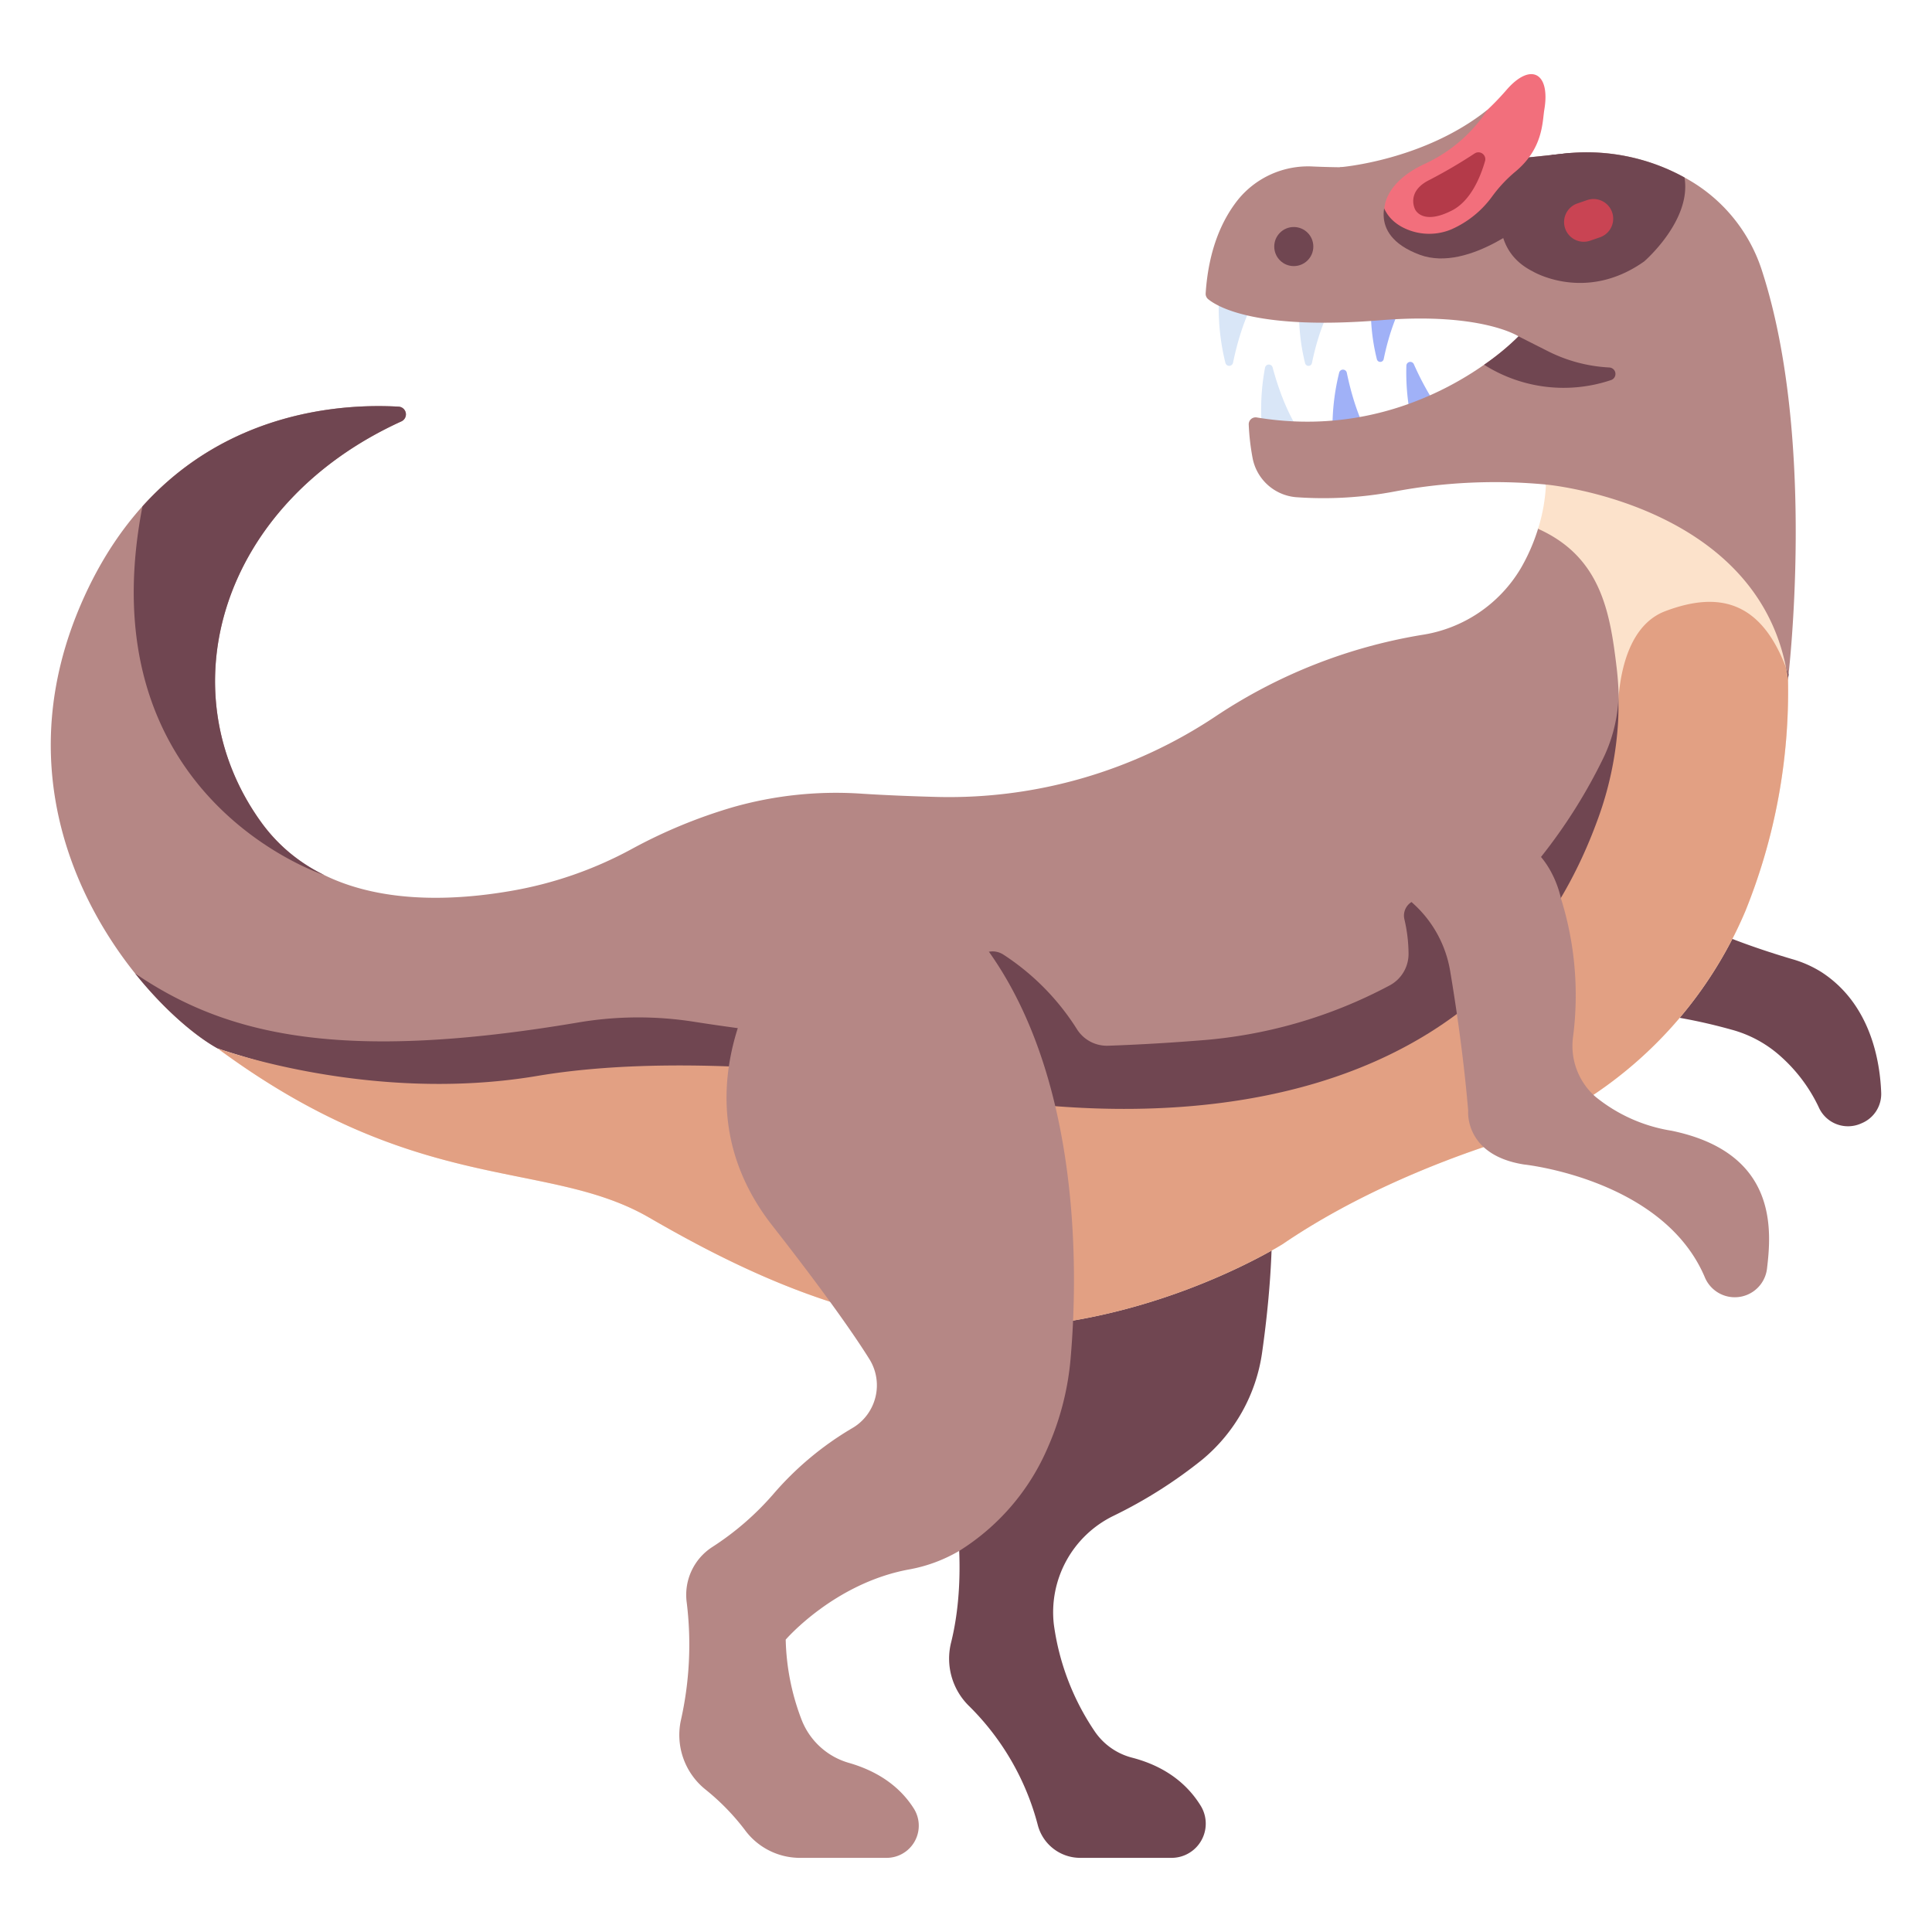 <svg id="flat" height="512" viewBox="0 0 340 340" width="512" xmlns="http://www.w3.org/2000/svg"><path d="m222.219 76.772a39.893 39.893 0 0 1 .405-12.069.688.688 0 0 1 1.336-.046c.876 3.279 2.692 8.826 5.7 12.6z" fill="#d9e6f7"/><path d="m234.567 77.583a39.9 39.9 0 0 1 1.111-12.024.688.688 0 0 1 1.337.032c.683 3.325 2.17 8.969 4.948 12.912z" fill="#a0b1f7"/><path d="m214.544 51.849a39.867 39.867 0 0 0 1.111 12.024.688.688 0 0 0 1.337-.033c.682-3.324 2.169-8.968 4.948-12.911z" fill="#d9e6f7"/><path d="m228.678 53.15a35.753 35.753 0 0 0 1 10.776.616.616 0 0 0 1.2-.029c.612-2.98 1.944-8.038 4.434-11.571z" fill="#d9e6f7"/><path d="m241.308 52.452a35.727 35.727 0 0 0 1 10.775.616.616 0 0 0 1.2-.029c.612-2.979 1.945-8.037 4.435-11.57z" fill="#a0b1f7"/><path d="m248.958 76.328a39.9 39.9 0 0 1 -1.458-11.987.687.687 0 0 1 1.313-.251c1.372 3.1 4.022 8.3 7.573 11.568z" fill="#a0b1f7"/><path d="m282.607 177.73a95.391 95.391 0 0 1 22.042 3.454 21.123 21.123 0 0 1 8.809 4.8 27.976 27.976 0 0 1 6.583 8.811 5.637 5.637 0 0 0 7.375 2.965l.274-.119a5.575 5.575 0 0 0 3.371-5.294c-.2-5.519-1.816-15.607-10.48-21.249a19.813 19.813 0 0 0 -5.22-2.317c-4.27-1.262-14.529-4.512-19.328-7.9z" fill="#704651"/><path d="m168.091 265.536s2.138 11.971-.7 23.465a11.664 11.664 0 0 0 3.106 11.193 45.64 45.64 0 0 1 12.147 21.025 7.716 7.716 0 0 0 7.439 5.733h16.094a6.02 6.02 0 0 0 5.1-9.212c-2.1-3.386-5.744-6.791-12.08-8.428a11.368 11.368 0 0 1 -6.6-4.7 44.1 44.1 0 0 1 -7.144-18.784 18.872 18.872 0 0 1 10.513-19.072 82.261 82.261 0 0 0 15.641-9.91 29.9 29.9 0 0 0 10.508-18.858c1.049-7.384 2.163-18.184 1.579-28.048l-54 11.738z" fill="#704651"/><path d="m267.237 59.191s-17.932 18.953-46.053 14.277a1.213 1.213 0 0 0 -1.428 1.232 41.089 41.089 0 0 0 .66 5.806 8.517 8.517 0 0 0 7.627 6.988 67.36 67.36 0 0 0 17.486-1.017 95.243 95.243 0 0 1 26.532-1.206 9.176 9.176 0 0 1 -1.391 7.793 33.477 33.477 0 0 1 -3.043 6.957 24.516 24.516 0 0 1 -17.449 11.721 92.521 92.521 0 0 0 -36.249 14.324 84.56 84.56 0 0 1 -48.874 14.185c-4.537-.118-9.1-.3-13.326-.57a66.342 66.342 0 0 0 -22.751 2.371 90.305 90.305 0 0 0 -17.924 7.425 68.857 68.857 0 0 1 -21.131 7.31c-13.851 2.4-33.425 2.533-43.983-12.122-16.669-23.135-7.176-55.995 24.693-70.508a1.356 1.356 0 0 0 -.481-2.591c-12.064-.694-41.516 1.325-55.935 34.832-17.192 39.952 12.063 71.457 24.07 78.1 0 0 30.3 10.217 62.165 12.122l78.79 19.048 73.941-20.78 61.473-75.326s5.138-41.82-4.541-71.813a28.493 28.493 0 0 0 -11.548-15.249l-.284-.183a35.6 35.6 0 0 0 -23.146-5.278c-9.864 1.126-28.889 2.943-44.074 2.262a15.892 15.892 0 0 0 -13.137 5.771c-2.747 3.419-5.232 8.649-5.749 16.554a1.229 1.229 0 0 0 .448 1.03c1.727 1.408 8.694 5.463 30.341 3.7 17.734-1.448 24.271 2.835 24.271 2.835z" fill="#b58785"/><path d="m249.843 44.831c8.786 3.269 20.19-6.831 20.19-6.831l6.508-11.086c-.469.035-.937.077-1.4.13-4.405.5-10.643 1.143-17.545 1.637l-13 5.166s-4.67 7.297 5.247 10.984z" fill="#704651"/><path d="m314.3 117.471c-4.447-11.719-11.849-13.467-21.246-9.912-6.378 2.413-7.922 10.681-8.256 15.745a27.024 27.024 0 0 1 -2.6 10.025 94.012 94.012 0 0 1 -25.431 32.028 19.065 19.065 0 0 0 -5.165-6.445 2.806 2.806 0 0 0 -4.459 2.831 27.129 27.129 0 0 1 .738 6.088 6.281 6.281 0 0 1 -3.277 5.56 84.135 84.135 0 0 1 -33.714 9.727q-8.139.642-15.856.912a6.232 6.232 0 0 1 -5.518-2.921 42.96 42.96 0 0 0 -12.878-13.077c-2.8-1.85-6.393.879-5.144 3.924a71.387 71.387 0 0 1 3.721 12.3 371.808 371.808 0 0 1 -52.86-4.408 63.179 63.179 0 0 0 -20.559.084c-41.577 7.034-61.886 2.361-78.009-8.615 5.213 6.519 10.713 11.083 14.5 13.183 0 0 30.3 10.217 62.165 12.122l78.79 19.048 73.941-20.78 61.473-75.326s.037-.308.1-.877c-.156-.425-.312-.83-.456-1.216z" fill="#704651"/><path d="m272.061 85.271s38.223 3.39 42.6 34.288a103.108 103.108 0 0 1 -7.511 40.8 73.29 73.29 0 0 1 -44.9 41.122c-9.057 3-23.6 8.663-36.469 17.427 0 0-26.133 16.578-57.237 14.647-21.242-1.318-41.031-11.607-54.28-19.271-18.077-10.458-40.579-3.629-75.975-29.791 0 0 27.345 13.035 56.8 8.064 29.273-4.942 66.4.9 66.4.9s94.954 23.053 121.123-48.222c2.5-6.809 2.328-14.723 2.261-21.934a53.131 53.131 0 0 0 -.372-5.823c-1.152-9.618-2.706-19.448-13.827-24.417a30.819 30.819 0 0 0 1.387-7.79z" fill="#fce2cb"/><path d="m314.266 117.392c-4.451-11.646-11.84-13.38-21.215-9.833-6.072 2.3-7.76 9.9-8.2 14.99a59.816 59.816 0 0 1 -3.789 21.957c-26.169 71.276-119.173 46.461-119.173 46.461s-38.075-6.562-67.347-1.62c-29.452 4.972-56.259-4.852-56.259-4.852 35.4 26.162 57.9 19.333 75.975 29.791 13.249 7.664 33.038 17.953 54.28 19.271 31.1 1.931 57.237-14.647 57.237-14.647 12.864-8.764 27.412-14.425 36.469-17.427a73.29 73.29 0 0 0 44.9-41.122 103.108 103.108 0 0 0 7.511-40.8c-.104-.745-.246-1.461-.389-2.169z" fill="#e2a083"/><path d="m267.237 59.191a43 43 0 0 1 -6.059 5 26.157 26.157 0 0 0 22.325 2.7 1.138 1.138 0 0 0 -.293-2.22 26.962 26.962 0 0 1 -10.81-2.871z" fill="#704651"/><path d="m263.976 38.3c.112 4.516 2.1 7.616 5.762 9.461 0 0 9.28 5.574 19.61-1.754 0 0 8.388-7.219 7.094-14.77a35.658 35.658 0 0 0 -21.306-4.194c-.649.074-1.343.152-2.068.231z" fill="#704651"/><path d="m278.714 42.546a3.465 3.465 0 0 1 -1.129-6.74l1.719-.592a3.464 3.464 0 0 1 2.258 6.55l-1.719.592a3.458 3.458 0 0 1 -1.129.19z" fill="#c94453"/><circle cx="227.685" cy="43.389" fill="#704651" r="3.439"/><path d="m57.1 154.009a29.451 29.451 0 0 1 -11.157-9.344c-16.672-23.135-7.179-55.995 24.69-70.508a1.356 1.356 0 0 0 -.481-2.591c-9.514-.547-29.839.607-45.08 17.549-9.994 51.396 32.018 64.892 32.028 64.894z" fill="#704651"/><path d="m135.9 168.593s-18.094 23.949 0 47.072c9.67 12.356 14.6 19.525 17.1 23.521a8.705 8.705 0 0 1 .286 8.712 8.636 8.636 0 0 1 -3.269 3.411 55.238 55.238 0 0 0 -13.9 11.6 50.091 50.091 0 0 1 -10.794 9.358 10.02 10.02 0 0 0 -4.464 9.8 60.677 60.677 0 0 1 -1.059 20.783 12.3 12.3 0 0 0 4.323 12.051 40.553 40.553 0 0 1 6.925 7.089 12.035 12.035 0 0 0 9.634 4.962h15.318a5.662 5.662 0 0 0 4.873-8.589c-1.963-3.15-5.407-6.368-11.444-8.115a12.662 12.662 0 0 1 -8.352-7.575 41.8 41.8 0 0 1 -2.806-14.126s8.467-9.845 21.531-12.318a26.888 26.888 0 0 0 9.008-3.3 39.981 39.981 0 0 0 15.621-18.272 49.18 49.18 0 0 0 4.006-15.924c1.243-14.529 2.319-53.633-18.751-76.632z" fill="#b58785"/><path d="m294.194 198.994a28.214 28.214 0 0 1 -13.436-6 11.9 11.9 0 0 1 -3.922-10.561 57.029 57.029 0 0 0 -2.156-24.391s-2.058-11.111-12.285-11.551-12.215 8.133-12.215 8.133h.019q-3.449.083-7.042.386a29.2 29.2 0 0 1 5.64 4.089 20.533 20.533 0 0 1 6.407 11.782c.929 5.514 2.349 14.827 3.172 24.587 0 0-.743 7.8 9.836 9.465 0 0 24.489 2.544 31.81 19.85a5.711 5.711 0 0 0 10.941-1.515c.798-6.7 1.975-20.377-16.769-24.274z" fill="#b58785"/><path d="m265.109 15.837c-10.134 11.7-21.438 13.539-21.438 13.539s-3 7.276 3.068 10.574a10.13 10.13 0 0 0 8.636.431 17.64 17.64 0 0 0 7.284-5.9 24.478 24.478 0 0 1 3.923-4.192c5.029-4.108 4.836-8.874 5.193-10.991 1.092-6.465-2.375-8.417-6.666-3.461z" fill="#f26f7c"/><path d="m249.035 36.855s-1.68-3.133 2.549-5.2a88.178 88.178 0 0 0 7.936-4.655 1.211 1.211 0 0 1 1.824 1.345c-.829 2.876-2.55 7.028-5.833 8.7-5.25 2.68-6.476-.19-6.476-.19z" fill="#b43a49"/><path d="m235.756 29.435s14.775-1.122 26.037-10.137a26.379 26.379 0 0 1 -10.957 9.493c-7.369 3.37-7.2 7.972-7.2 7.972z" fill="#b58785"/></svg>